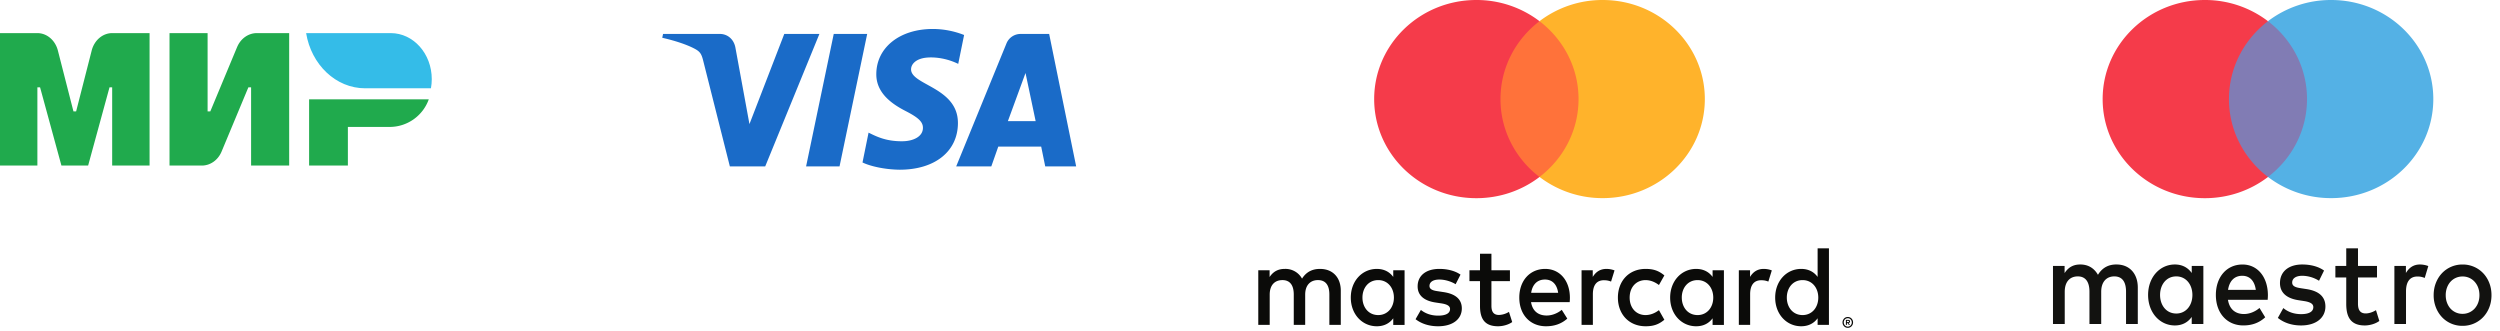<svg xmlns="http://www.w3.org/2000/svg" xmlns:xlink="http://www.w3.org/1999/xlink" width="151" height="20" viewBox="0 0 151 20">
    <defs>
        <path id="a" d="M18.49 0c.31 1.896 1.788 3.333 3.567 3.333h3.972c.032-.18.05-.365.05-.555C26.078 1.244 24.97 0 23.603 0H18.49z"/>
    </defs>
    <g fill="none" fill-rule="evenodd">
        <path fill="none" d="M-4-5h158v30H-4z"/>
        <path fill="none" d="M-4-5h34v22H-4z"/>
        <g transform="translate(0 2)">
            <path fill="#20AA4D" d="M14.321.845C14.536.33 15.001 0 15.514 0h1.952v8h-2.3V3.273h-.164l-1.619 3.882c-.215.515-.68.845-1.192.845h-1.952V0h2.3v4.727h.164L14.32.845zm-8.783.207C5.698.429 6.204 0 6.778 0h2.256v8H6.775V3.273h-.16L5.323 8H3.71L2.42 3.273h-.162V8H0V0h2.256c.574 0 1.08.429 1.24 1.052l.94 3.675h.162l.94-3.675zM18.67 4h7.228a2.512 2.512 0 0 1-2.368 1.667h-2.518V8H18.67V4z"/>
            <use fill="#34BCE8" xlink:href="#a"/>
        </g>
        <path fill="none" d="M36-5h34v22H36z"/>
        <path fill="#1A6BC8" d="M52.378 2.05l-1.67 8h-2.02l1.67-8h2.02zm10.754 8l-.244-1.195h-2.592l-.421 1.195h-2.121l3.031-7.413a.92.92 0 0 1 .86-.587h1.724l1.631 8h-1.868zm-2.255-2.735h1.676l-.612-2.905-1.064 2.905zm-3.018.122c.009-2.17-2.85-2.29-2.83-3.259.006-.294.273-.608.857-.688.289-.04 1.087-.07 1.991.368l.355-1.744a5.19 5.19 0 0 0-1.89-.364c-1.997 0-3.402 1.118-3.413 2.717-.014 1.185 1.003 1.844 1.768 2.238.787.403 1.051.661 1.048 1.022-.006.551-.628.795-1.209.804-1.016.017-1.605-.289-2.075-.52l-.366 1.802c.472.228 1.343.427 2.247.437 2.122 0 3.51-1.103 3.517-2.813zM49.492 2.05l-3.273 8h-2.136l-1.61-6.385c-.098-.393-.183-.537-.48-.702-.486-.27-1.288-.524-1.993-.681l.048-.232h3.437c.438 0 .832.298.932.816l.85 4.629L47.37 2.05h2.122z"/>
        <g>
            <path fill="none" d="M76-5h34v22H76z"/>
            <path fill="#FF723A" d="M90.286 10.69h5.4V1.28h-5.4z"/>
            <path fill="#F53B4A" d="M90.629 5.985c0-1.91.922-3.61 2.357-4.705A6.267 6.267 0 0 0 89.172 0C85.763 0 83 2.68 83 5.985s2.763 5.985 6.172 5.985c1.44 0 2.764-.478 3.814-1.28-1.435-1.096-2.357-2.796-2.357-4.705"/>
            <path fill="#FFB32B" d="M96.8 11.967a6.266 6.266 0 0 1-3.813-1.28c1.435-1.094 2.357-2.795 2.357-4.704 0-1.908-.922-3.608-2.357-4.704A6.268 6.268 0 0 1 96.8 0c3.41 0 6.172 2.679 6.172 5.983 0 3.305-2.763 5.984-6.172 5.984z"/>
            <g fill="#0B0B09">
                <path d="M111.554 19.377v.081h.071c.016 0 .03-.003.04-.01.01-.007.014-.017.014-.03 0-.014-.005-.024-.015-.031a.071.071 0 0 0-.039-.01h-.07zm.072-.057c.038 0 .066.009.087.026.02.017.03.042.03.071a.087.087 0 0 1-.024.063.116.116 0 0 1-.07.03l.096.114h-.074l-.088-.114h-.029v.114h-.062v-.304h.134zm-.018.409a.24.24 0 0 0 .17-.075.258.258 0 0 0 .07-.18.258.258 0 0 0-.147-.235.24.24 0 0 0-.19 0 .243.243 0 0 0-.129.135.27.27 0 0 0-.018.1.258.258 0 0 0 .148.235.23.23 0 0 0 .096.02zm0-.583c.043 0 .085.008.124.025a.32.32 0 0 1 .169.175.34.34 0 0 1-.068.359.336.336 0 0 1-.101.07.296.296 0 0 1-.124.026.302.302 0 0 1-.227-.096.33.33 0 0 1-.093-.232.34.34 0 0 1 .093-.232.305.305 0 0 1 .227-.095zm-29.316-1.172c0-.58.361-1.056.953-1.056.565 0 .947.456.947 1.056 0 .6-.382 1.056-.947 1.056-.592 0-.953-.476-.953-1.056zm2.544 0v-1.65h-.684v.402c-.217-.297-.546-.484-.992-.484-.882 0-1.572.725-1.572 1.732 0 1.008.69 1.732 1.572 1.732.446 0 .775-.186.992-.482v.4h.684v-1.65zm23.088 0c0-.58.361-1.056.953-1.056.565 0 .947.456.947 1.056 0 .6-.382 1.056-.947 1.056-.592 0-.953-.476-.953-1.056zm2.544 0V15h-.684v1.726c-.216-.297-.545-.484-.992-.484-.881 0-1.571.725-1.571 1.732 0 1.008.69 1.732 1.57 1.732.448 0 .777-.186.993-.482v.4h.684v-1.65zm-17.152-1.09c.44 0 .723.29.796.8h-1.63c.072-.476.348-.8.834-.8zm.013-.642c-.92 0-1.564.704-1.564 1.732 0 1.049.67 1.732 1.611 1.732.473 0 .906-.124 1.288-.462l-.335-.531c-.263.22-.598.344-.914.344-.44 0-.842-.213-.94-.807h2.334c.007-.09.013-.18.013-.276-.006-1.028-.611-1.732-1.493-1.732zm8.25 1.732c0-.58.363-1.056.955-1.056.565 0 .946.456.946 1.056 0 .6-.381 1.056-.946 1.056-.592 0-.954-.476-.954-1.056zm2.545 0v-1.65h-.684v.402c-.216-.297-.545-.484-.992-.484-.881 0-1.571.725-1.571 1.732 0 1.008.69 1.732 1.57 1.732.448 0 .777-.186.993-.482v.4h.684v-1.65zm-6.403 0c0 1 .664 1.732 1.676 1.732.474 0 .79-.11 1.13-.393l-.327-.58c-.257.194-.527.297-.822.297-.546-.007-.947-.42-.947-1.056 0-.634.4-1.048.947-1.056.295 0 .565.104.822.297l.328-.58c-.341-.282-.657-.393-1.13-.393-1.013 0-1.677.732-1.677 1.732zm8.809-1.732c-.394 0-.65.194-.828.484v-.401h-.677v3.298h.683v-1.849c0-.545.224-.848.671-.848.138 0 .282.02.428.082l.21-.676a1.402 1.402 0 0 0-.487-.09zm-18.315.346c-.329-.229-.782-.346-1.282-.346-.795 0-1.308.4-1.308 1.056 0 .538.381.87 1.084.973l.323.049c.374.055.551.158.551.344 0 .255-.249.4-.716.4-.473 0-.815-.158-1.045-.345l-.322.56c.374.29.848.427 1.36.427.908 0 1.434-.448 1.434-1.076 0-.58-.415-.883-1.098-.987l-.322-.049c-.296-.04-.533-.102-.533-.323 0-.242.223-.387.598-.387.402 0 .789.159.98.283l.296-.58zm8.816-.346c-.395 0-.651.194-.829.484v-.401h-.676v3.298h.683v-1.849c0-.545.224-.848.67-.848.138 0 .284.02.428.082l.21-.676a1.408 1.408 0 0 0-.486-.09zm-5.831.083h-1.118v-1h-.69v1h-.638v.656h.638v1.504c0 .766.282 1.221 1.09 1.221.297 0 .639-.096.855-.255l-.196-.614a1.218 1.218 0 0 1-.605.186c-.342 0-.454-.22-.454-.552v-1.49H91.2v-.656zm-10.217 3.298v-2.07c0-.78-.473-1.304-1.235-1.31-.401-.007-.816.124-1.105.586a1.141 1.141 0 0 0-1.039-.587c-.335 0-.664.104-.92.49v-.407H76v3.298h.69v-1.828c0-.573.303-.877.77-.877.453 0 .683.311.683.87v1.835h.69v-1.828c0-.573.316-.877.77-.877.467 0 .69.311.69.87v1.835h.69z"/>
            </g>
        </g>
        <g>
            <path fill="none" d="M120-5h34v22h-34z"/>
            <path fill="#817CB4" d="M134.286 10.69h5.4V1.28h-5.4z"/>
            <path fill="#F53B4A" d="M134.629 5.985c0-1.91.922-3.61 2.357-4.705A6.267 6.267 0 0 0 133.172 0C129.763 0 127 2.68 127 5.985s2.763 5.985 6.172 5.985c1.44 0 2.764-.478 3.814-1.28-1.435-1.096-2.357-2.796-2.357-4.705"/>
            <path fill="#54B1E5" d="M140.8 11.967a6.266 6.266 0 0 1-3.813-1.28c1.435-1.094 2.357-2.795 2.357-4.704 0-1.908-.922-3.608-2.357-4.704A6.268 6.268 0 0 1 140.8 0c3.41 0 6.172 2.679 6.172 5.983 0 3.305-2.763 5.984-6.172 5.984z"/>
            <g fill="#121210">
                <path d="M129.123 19.568v-2.2c0-.828-.487-1.385-1.27-1.393-.413-.007-.839.132-1.136.624-.223-.389-.575-.624-1.068-.624-.345 0-.683.11-.947.52v-.432H124v3.505h.71v-1.943c0-.608.31-.931.79-.931.467 0 .703.33.703.924v1.95h.71v-1.943c0-.608.325-.931.79-.931.48 0 .71.33.71.924v1.95h.71zm3.96-1.752v-1.753h-.702v.426c-.224-.316-.561-.514-1.02-.514-.907 0-1.616.77-1.616 1.84 0 1.071.71 1.842 1.615 1.842.46 0 .797-.199 1.02-.514v.425h.703v-1.752zm-2.615 0c0-.616.372-1.122.98-1.122.58 0 .973.484.973 1.122 0 .638-.392 1.121-.973 1.121-.608 0-.98-.505-.98-1.121zm18.27-1.84a1.694 1.694 0 0 1 1.25.53c.157.166.278.361.366.586.088.226.132.471.132.736 0 .264-.044.51-.132.735a1.8 1.8 0 0 1-.366.587 1.695 1.695 0 0 1-1.25.53 1.679 1.679 0 0 1-1.248-.53 1.825 1.825 0 0 1-.364-.587 2.004 2.004 0 0 1-.133-.735c0-.265.045-.51.133-.736.088-.225.21-.42.364-.585a1.695 1.695 0 0 1 1.248-.531zm0 .724a.966.966 0 0 0-.725.314c-.09.099-.162.218-.213.356a1.296 1.296 0 0 0-.078.458c0 .167.026.319.078.457.051.139.123.258.213.357a.968.968 0 0 0 .725.314.976.976 0 0 0 .726-.314 1.08 1.08 0 0 0 .216-.357c.052-.138.078-.29.078-.457 0-.166-.026-.32-.078-.458a1.08 1.08 0 0 0-.216-.356.963.963 0 0 0-.726-.314zm-8.669.258a1.954 1.954 0 0 0-1.006-.301c-.385 0-.615.154-.615.411 0 .234.243.3.547.344l.33.051c.704.111 1.13.434 1.13 1.05 0 .667-.541 1.144-1.473 1.144-.528 0-1.015-.147-1.4-.455l.331-.595c.237.199.589.367 1.076.367.48 0 .736-.153.736-.425 0-.198-.182-.308-.568-.366l-.33-.051c-.724-.111-1.116-.463-1.116-1.035 0-.696.527-1.122 1.345-1.122.514 0 .98.125 1.317.367l-.304.616zm-3.088.858c-.007-1.093-.629-1.84-1.535-1.84-.946 0-1.608.747-1.608 1.84 0 1.114.689 1.84 1.656 1.84.487 0 .932-.132 1.324-.491l-.345-.565c-.27.235-.615.367-.939.367-.452 0-.865-.228-.966-.858h2.399c.007-.096.014-.19.014-.293zm-2.407-.308c.075-.506.358-.851.859-.851.452 0 .743.308.818.85h-1.677zm8.997-.748h-1.149v1.584c0 .352.115.587.467.587.182 0 .412-.067.62-.198l.203.652c-.222.168-.574.272-.878.272-.831 0-1.121-.485-1.121-1.299V16.76h-.656v-.697h.656V15h.71v1.063h1.148v.697zm2.598-.785c.141 0 .345.03.5.096l-.216.718a1.062 1.062 0 0 0-.44-.088c-.46 0-.69.323-.69.902v1.965h-.702v-3.505h.696v.426c.183-.308.446-.514.852-.514z"/>
            </g>
        </g>
    </g>
</svg>
